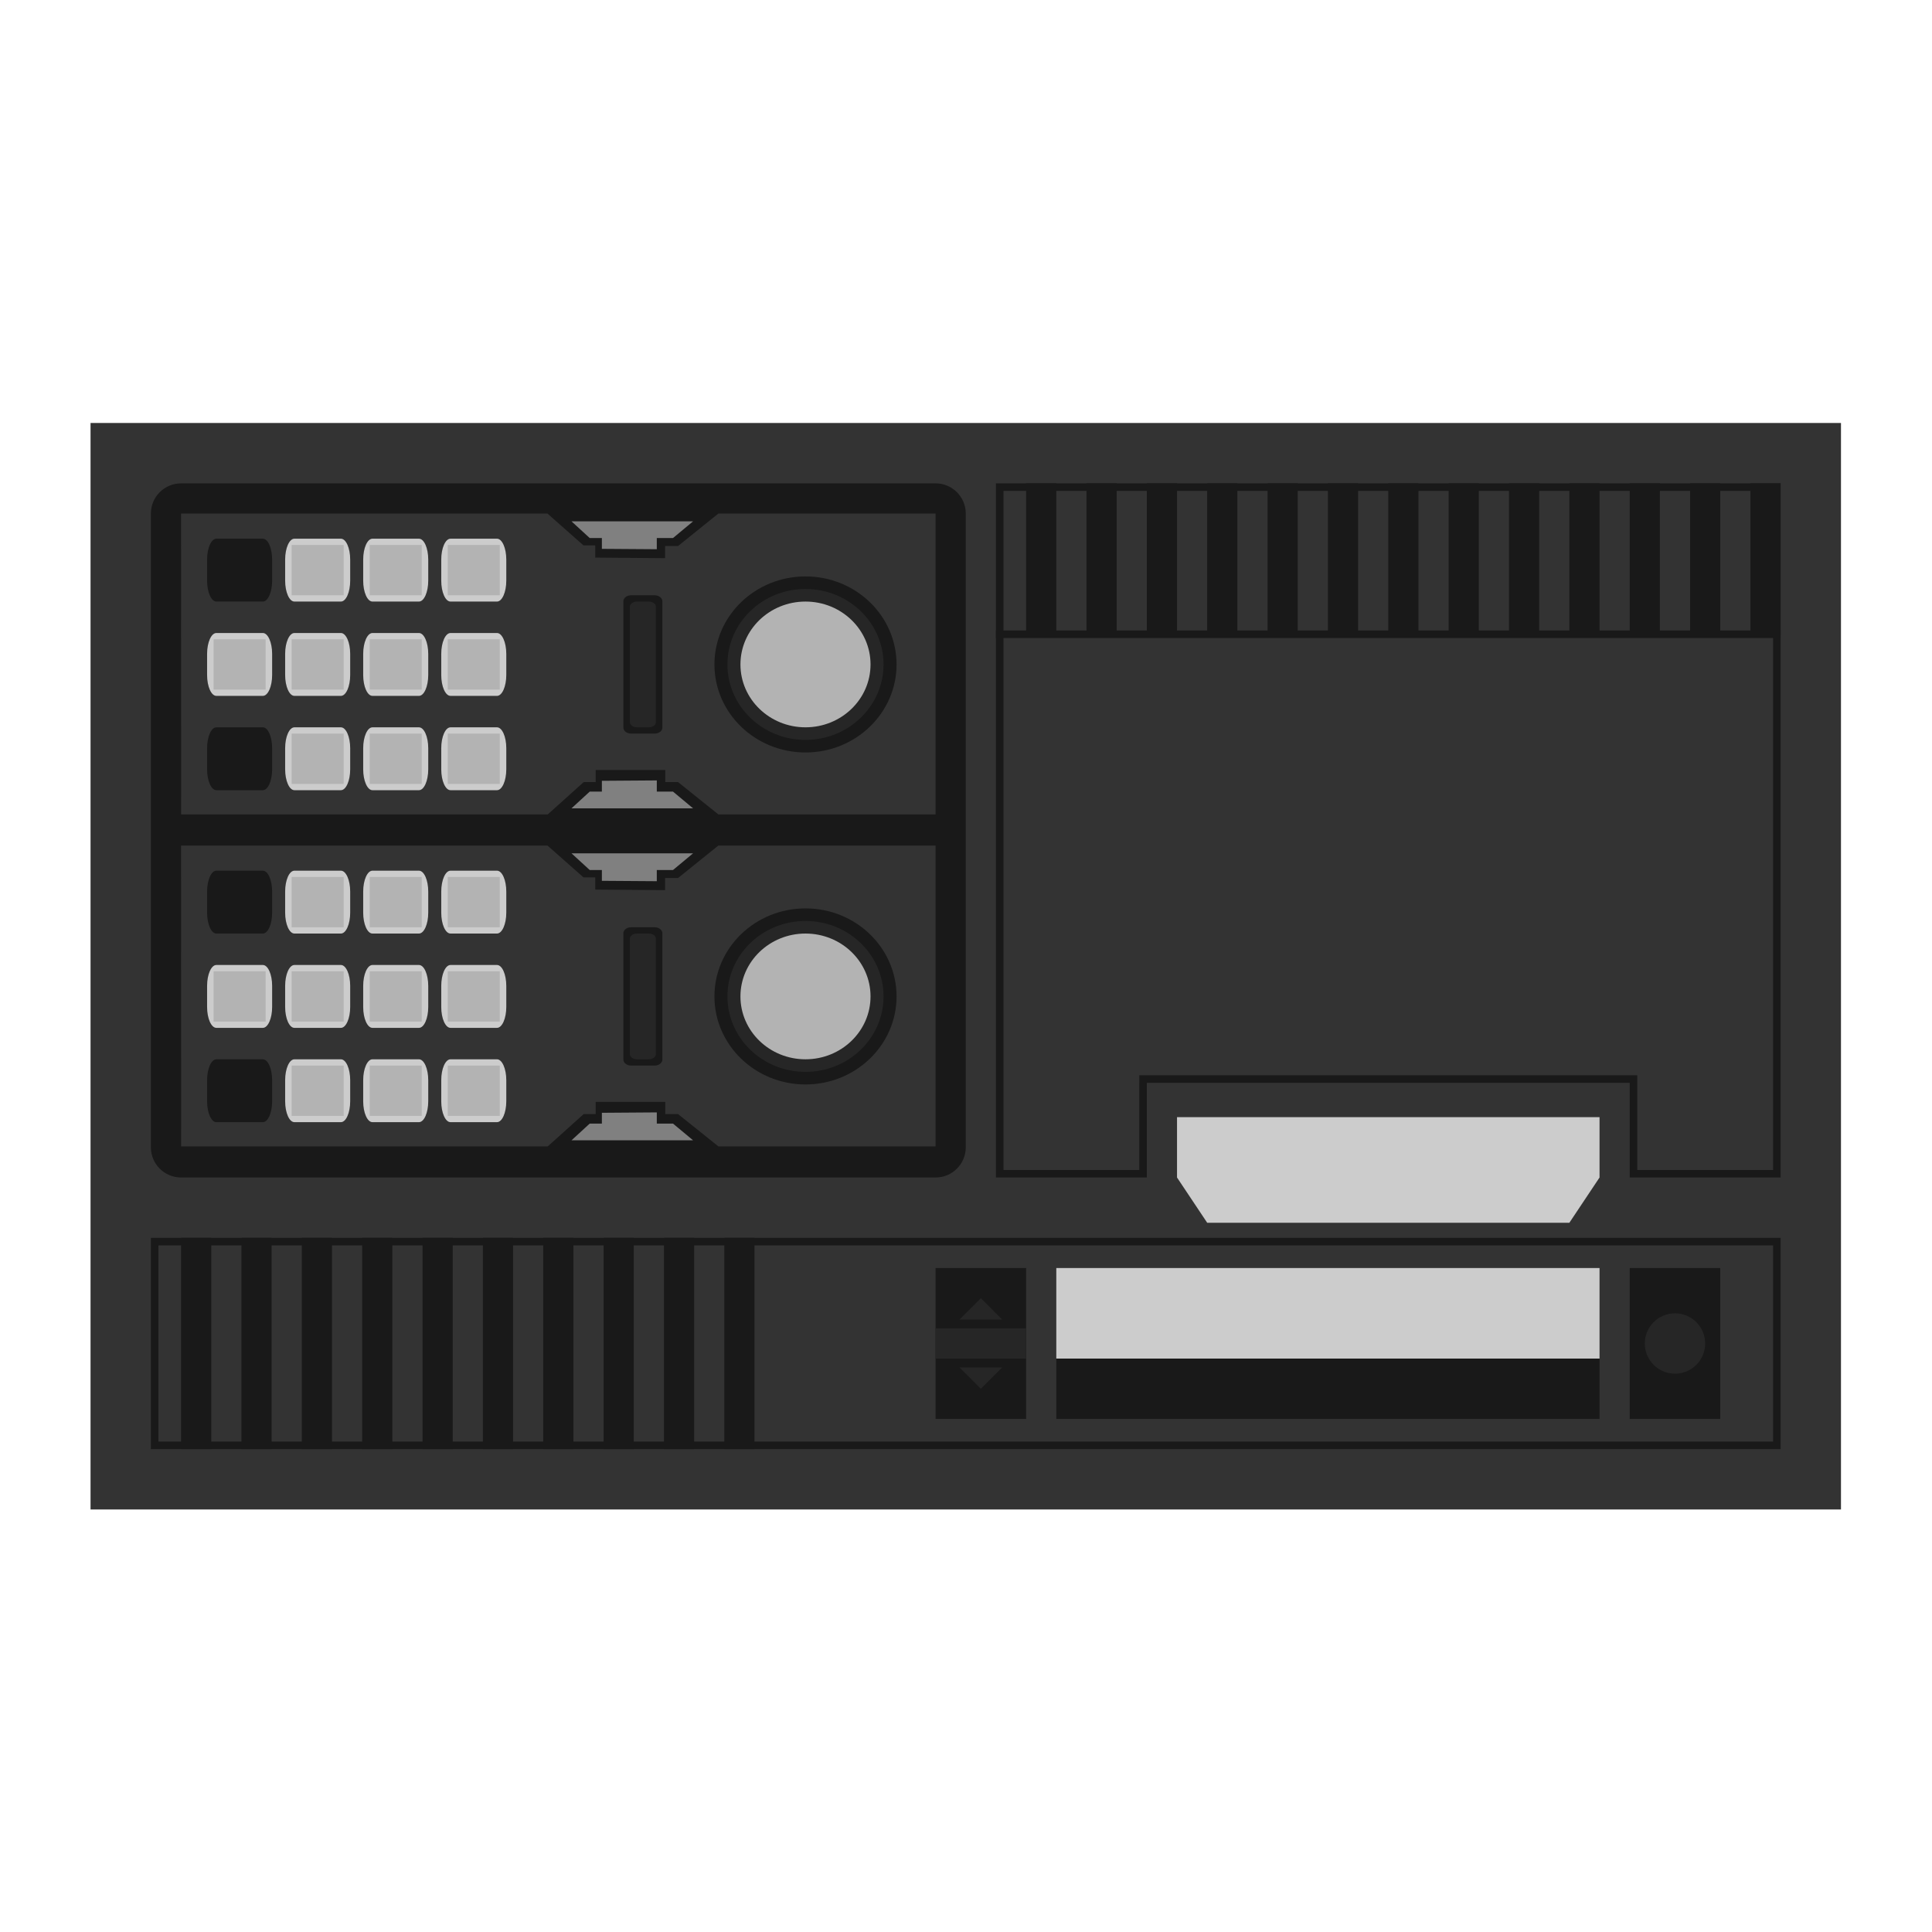 <?xml version="1.0" encoding="UTF-8" standalone="no"?>
<svg
   xmlns:dc="http://purl.org/dc/elements/1.1/"
   xmlns:cc="http://creativecommons.org/ns#"
   xmlns:rdf="http://www.w3.org/1999/02/22-rdf-syntax-ns#"
   xmlns:svg="http://www.w3.org/2000/svg"
   xmlns="http://www.w3.org/2000/svg"
   viewBox="0 0 341.333 341.333"
   height="256"
   width="256"
   xml:space="preserve"
   id="svg2"
   version="1.1"><defs
     id="defs6"><clipPath
       id="clipPath18"
       clipPathUnits="userSpaceOnUse"><path
         id="path16"
         d="M 0,256 H 256 V 0 H 0 Z" /></clipPath><clipPath
       id="clipPath26"
       clipPathUnits="userSpaceOnUse"><path
         id="path24"
         d="M 4,208 H 252 V 48 H 4 Z" /></clipPath><clipPath
       id="clipPath44"
       clipPathUnits="userSpaceOnUse"><path
         id="path42"
         d="M 0,256 H 256 V 0 H 0 Z" /></clipPath></defs><g
     transform="matrix(1.333,0,0,-1.333,0,341.333)"
     id="g10"><g
       id="g12"><g
         clip-path="url(#clipPath18)"
         id="g14"><g
           id="g20"><g
             id="g22" /><g
             id="g34"><g
               style="opacity:0.5"
               id="g32"
               clip-path="url(#clipPath26)"><g
                 id="g30"
                 transform="translate(252,208)"><path
                   id="path28"
                   style="fill:#ffffff;fill-opacity:1;fill-rule:nonzero;stroke:none"
                   d="m 0,0 h -8 -232 -8 v -8 -144 -8 h 8 232 8 v 8 144 z" /></g></g></g></g></g></g><path
       id="path36"
       style="fill:#333333;fill-opacity:1;fill-rule:nonzero;stroke:none"
       d="M 244,56 H 12 v 144 h 232 z" /><g
       id="g38"><g
         clip-path="url(#clipPath44)"
         id="g40"><g
           transform="translate(124,100)"
           id="g46"><path
             id="path48"
             style="fill:#191919;fill-opacity:1;fill-rule:nonzero;stroke:none"
             d="m 0,0 h -100 c -2.209,0 -4,1.791 -4,4 v 84 c 0,2.209 1.791,4 4,4 H 0 c 2.209,0 4,-1.791 4,-4 V 4 C 4,1.791 2.209,0 0,0" /></g><path
           id="path50"
           style="fill:#191919;fill-opacity:1;fill-rule:nonzero;stroke:none"
           d="M 236,92 H 20 V 64 H 236 Z M 235,65 H 21 v 26 h 214 z" /><path
           id="path52"
           style="fill:#191919;fill-opacity:1;fill-rule:nonzero;stroke:none"
           d="m 140,172 h -4 v 20 h 4 z" /><path
           id="path54"
           style="fill:#191919;fill-opacity:1;fill-rule:nonzero;stroke:none"
           d="m 148,172 h -4 v 20 h 4 z" /><path
           id="path56"
           style="fill:#191919;fill-opacity:1;fill-rule:nonzero;stroke:none"
           d="m 156,172 h -4 v 20 h 4 z" /><path
           id="path58"
           style="fill:#191919;fill-opacity:1;fill-rule:nonzero;stroke:none"
           d="m 164,172 h -4 v 20 h 4 z" /><path
           id="path60"
           style="fill:#191919;fill-opacity:1;fill-rule:nonzero;stroke:none"
           d="m 172,172 h -4 v 20 h 4 z" /><path
           id="path62"
           style="fill:#191919;fill-opacity:1;fill-rule:nonzero;stroke:none"
           d="m 180,172 h -4 v 20 h 4 z" /><path
           id="path64"
           style="fill:#191919;fill-opacity:1;fill-rule:nonzero;stroke:none"
           d="m 188,172 h -4 v 20 h 4 z" /><path
           id="path66"
           style="fill:#191919;fill-opacity:1;fill-rule:nonzero;stroke:none"
           d="m 196,172 h -4 v 20 h 4 z" /><path
           id="path68"
           style="fill:#191919;fill-opacity:1;fill-rule:nonzero;stroke:none"
           d="m 204,172 h -4 v 20 h 4 z" /><path
           id="path70"
           style="fill:#191919;fill-opacity:1;fill-rule:nonzero;stroke:none"
           d="m 212,172 h -4 v 20 h 4 z" /><path
           id="path72"
           style="fill:#191919;fill-opacity:1;fill-rule:nonzero;stroke:none"
           d="m 220,172 h -4 v 20 h 4 z" /><path
           id="path74"
           style="fill:#191919;fill-opacity:1;fill-rule:nonzero;stroke:none"
           d="m 228,172 h -4 v 20 h 4 z" /><path
           id="path76"
           style="fill:#191919;fill-opacity:1;fill-rule:nonzero;stroke:none"
           d="m 28,64 h -4 v 28 h 4 z" /><path
           id="path78"
           style="fill:#191919;fill-opacity:1;fill-rule:nonzero;stroke:none"
           d="m 36,64 h -4 v 28 h 4 z" /><path
           id="path80"
           style="fill:#191919;fill-opacity:1;fill-rule:nonzero;stroke:none"
           d="m 44,64 h -4 v 28 h 4 z" /><path
           id="path82"
           style="fill:#191919;fill-opacity:1;fill-rule:nonzero;stroke:none"
           d="m 52,64 h -4 v 28 h 4 z" /><path
           id="path84"
           style="fill:#191919;fill-opacity:1;fill-rule:nonzero;stroke:none"
           d="m 60,64 h -4 v 28 h 4 z" /><path
           id="path86"
           style="fill:#191919;fill-opacity:1;fill-rule:nonzero;stroke:none"
           d="m 68,64 h -4 v 28 h 4 z" /><path
           id="path88"
           style="fill:#191919;fill-opacity:1;fill-rule:nonzero;stroke:none"
           d="m 76,64 h -4 v 28 h 4 z" /><path
           id="path90"
           style="fill:#191919;fill-opacity:1;fill-rule:nonzero;stroke:none"
           d="m 84,64 h -4 v 28 h 4 z" /><path
           id="path92"
           style="fill:#191919;fill-opacity:1;fill-rule:nonzero;stroke:none"
           d="m 92,64 h -4 v 28 h 4 z" /><path
           id="path94"
           style="fill:#191919;fill-opacity:1;fill-rule:nonzero;stroke:none"
           d="m 100,64 h -4 v 28 h 4 z" /><path
           id="path96"
           style="fill:#191919;fill-opacity:1;fill-rule:nonzero;stroke:none"
           d="m 236,172 h -4 v 20 h 4 z" /><g
           transform="translate(236,192)"
           id="g98"><path
             id="path100"
             style="fill:#191919;fill-opacity:1;fill-rule:nonzero;stroke:none"
             d="m 0,0 h -104 v -92 h 20 v 12.546 h 64 V -92 H 0 Z m -1,-1 v -90 h -18 v 11.546 1 h -1 -64 -1 v -1 V -91 h -18 v 90 z" /></g><g
           transform="translate(132,172)"
           id="g102"><path
             id="path104"
             style="fill:none;stroke:#191919;stroke-width:1;stroke-linecap:butt;stroke-linejoin:miter;stroke-miterlimit:10;stroke-dasharray:none;stroke-opacity:1"
             d="M 0,0 H 104" /></g><g
           transform="translate(156,108)"
           id="g106"><path
             id="path108"
             style="fill:#cccccc;fill-opacity:1;fill-rule:nonzero;stroke:none"
             d="m 0,0 v -8 l 4,-6 h 48 l 4,6 v 8 z" /></g><path
           id="path110"
           style="fill:#cccccc;fill-opacity:1;fill-rule:nonzero;stroke:none"
           d="m 212,76 h -72 v 12 h 72 z" /><path
           id="path112"
           style="fill:#191919;fill-opacity:1;fill-rule:nonzero;stroke:none"
           d="m 212,68 h -72 v 8 h 72 z" /><path
           id="path114"
           style="fill:#191919;fill-opacity:1;fill-rule:nonzero;stroke:none"
           d="m 136,68 h -12 v 20 h 12 z" /><path
           id="path116"
           style="fill:#191919;fill-opacity:1;fill-rule:nonzero;stroke:none"
           d="m 228,68 h -12 v 20 h 12 z" /><g
           transform="translate(226,78)"
           id="g118"><path
             id="path120"
             style="fill:#262626;fill-opacity:1;fill-rule:nonzero;stroke:none"
             d="m 0,0 c 0,-2.209 -1.791,-4 -4,-4 -2.209,0 -4,1.791 -4,4 0,2.209 1.791,4 4,4 2.209,0 4,-1.791 4,-4" /></g><path
           id="path122"
           style="fill:#262626;fill-opacity:1;fill-rule:nonzero;stroke:none"
           d="m 136,76 h -12 v 4 h 12 z" /><g
           transform="translate(130,72)"
           id="g124"><path
             id="path126"
             style="fill:#262626;fill-opacity:1;fill-rule:nonzero;stroke:none"
             d="M 0,0 -2.829,2.828 H 2.828 Z" /></g><g
           transform="translate(130,84)"
           id="g128"><path
             id="path130"
             style="fill:#262626;fill-opacity:1;fill-rule:nonzero;stroke:none"
             d="M 0,0 2.828,-2.828 H -2.829 Z" /></g><g
           transform="translate(95.218,148)"
           id="g132"><path
             id="path134"
             style="fill:#191919;fill-opacity:1;fill-rule:nonzero;stroke:none"
             d="M 0,0 H 28.782 V 40 H -0.003 L -1.288,38.963 H -21.491 L -22.661,40 h -48.557 l 0.007,-40 h 48.587 l 1.139,1.027 h 20.207 z" /></g><g
           transform="translate(124,188)"
           id="g136"><path
             id="path138"
             style="fill:#333333;fill-opacity:1;fill-rule:nonzero;stroke:none"
             d="m 0,0 h -28.786 l -5.342,-4.302 h -1.722 v -1.614 l -9.257,0.078 v 1.614 h -1.556 L -51.443,0 H -100 l 0.007,-39.88 h 48.587 l 4.77,4.289 h 1.586 v 1.608 h 9.224 v -1.608 h 1.691 l 5.353,-4.289 H 0 Z" /></g><g
           transform="translate(36.069,169.39)"
           id="g140"><path
             id="path142"
             style="fill:#cccccc;fill-opacity:1;fill-rule:nonzero;stroke:none"
             d="M 0,0 V -2.78 C 0,-4.316 -0.553,-5.557 -1.234,-5.557 H -7.39 c -0.681,0 -1.231,1.241 -1.231,2.777 V 0 c 0,1.536 0.55,2.776 1.231,2.776 h 6.156 C -0.553,2.776 0,1.536 0,0" /></g><path
           id="path144"
           style="fill:#b3b3b3;fill-opacity:1;fill-rule:nonzero;stroke:none"
           d="M 35.207,171.333 H 28.31 v -6.667 h 6.897 z" /><g
           transform="translate(67.103,169.39)"
           id="g146"><path
             id="path148"
             style="fill:#cccccc;fill-opacity:1;fill-rule:nonzero;stroke:none"
             d="M 0,0 V -2.78 C 0,-4.316 -0.553,-5.557 -1.234,-5.557 H -7.39 c -0.681,0 -1.231,1.241 -1.231,2.777 V 0 c 0,1.536 0.55,2.776 1.231,2.776 h 6.156 C -0.553,2.776 0,1.536 0,0" /></g><path
           id="path150"
           style="fill:#b3b3b3;fill-opacity:1;fill-rule:nonzero;stroke:none"
           d="m 66.241,171.333 h -6.896 v -6.667 h 6.896 z" /><g
           transform="translate(120.552,168)"
           id="g152"><path
             id="path154"
             style="fill:#333333;fill-opacity:1;fill-rule:nonzero;stroke:none"
             d="m 0,0 c 0,-7.363 -6.176,-13.333 -13.793,-13.333 -7.618,0 -13.793,5.97 -13.793,13.333 0,7.363 6.175,13.333 13.793,13.333 C -6.176,13.333 0,7.363 0,0" /></g><g
           transform="translate(118.828,168.001)"
           id="g156"><path
             id="path158"
             style="fill:#191919;fill-opacity:1;fill-rule:nonzero;stroke:none"
             d="M 0,0 C -0.001,6.443 -5.404,11.666 -12.069,11.665 -18.734,11.666 -24.137,6.443 -24.138,0 -24.139,-6.444 -18.735,-11.668 -12.069,-11.668 -5.403,-11.668 0,-6.444 0,0" /></g><g
           transform="translate(117.103,168)"
           id="g160"><path
             id="path162"
             style="fill:#262626;fill-opacity:1;fill-rule:nonzero;stroke:none"
             d="m 0,0 c 0,-5.523 -4.632,-10 -10.345,-10 -5.713,0 -10.345,4.477 -10.345,10 0,5.523 4.632,10 10.345,10 C -4.632,10 0,5.523 0,0" /></g><g
           transform="translate(115.379,167.999)"
           id="g164"><path
             id="path166"
             style="fill:#b3b3b3;fill-opacity:1;fill-rule:nonzero;stroke:none"
             d="m 0,0 c 0,4.602 -3.858,8.334 -8.619,8.335 -4.762,0 -8.623,-3.731 -8.623,-8.335 0.001,-4.603 3.862,-8.333 8.623,-8.332 C -3.859,-8.331 -0.001,-4.601 0,0" /></g><g
           transform="translate(91.859,186.966)"
           id="g168"><path
             id="path170"
             style="fill:#808080;fill-opacity:1;fill-rule:nonzero;stroke:none"
             d="m 0,0 h -16.113 l 2.412,-2.211 h 1.614 v -1.433 l 7.28,-0.051 v 1.484 h 2.149 z" /></g><g
           transform="translate(91.859,148.929)"
           id="g172"><path
             id="path174"
             style="fill:#808080;fill-opacity:1;fill-rule:nonzero;stroke:none"
             d="m 0,0 -2.658,2.214 h -2.149 v 1.485 l -7.28,-0.052 V 2.214 h -1.614 L -16.113,0 Z" /></g><g
           transform="translate(87.793,176.37)"
           id="g176"><path
             id="path178"
             style="fill:#191919;fill-opacity:1;fill-rule:nonzero;stroke:none"
             d="m 0,0 v -16.739 c 0,-0.442 -0.464,-0.797 -1.037,-0.797 H -4.14 c -0.572,0 -1.032,0.355 -1.032,0.797 V 0 c 0,0.442 0.46,0.797 1.032,0.797 h 3.103 C -0.464,0.797 0,0.442 0,0" /></g><g
           transform="translate(86.931,175.655)"
           id="g180"><path
             id="path182"
             style="fill:#262626;fill-opacity:1;fill-rule:nonzero;stroke:none"
             d="M 0,0 C 0,0.375 -0.428,0.679 -0.958,0.679 H -2.495 C -3.025,0.679 -3.448,0.375 -3.448,0 v -15.31 c 0,-0.375 0.423,-0.678 0.953,-0.678 h 1.537 c 0.53,0 0.958,0.303 0.958,0.678 z" /></g><g
           transform="translate(67.103,181.89)"
           id="g184"><path
             id="path186"
             style="fill:#cccccc;fill-opacity:1;fill-rule:nonzero;stroke:none"
             d="M 0,0 V -2.78 C 0,-4.316 -0.553,-5.557 -1.234,-5.557 H -7.39 c -0.681,0 -1.231,1.241 -1.231,2.777 V 0 c 0,1.536 0.55,2.776 1.231,2.776 h 6.156 C -0.553,2.776 0,1.536 0,0" /></g><path
           id="path188"
           style="fill:#b3b3b3;fill-opacity:1;fill-rule:nonzero;stroke:none"
           d="m 66.241,183.833 h -6.896 v -6.667 h 6.896 z" /><g
           transform="translate(56.758,181.89)"
           id="g190"><path
             id="path192"
             style="fill:#cccccc;fill-opacity:1;fill-rule:nonzero;stroke:none"
             d="M 0,0 V -2.78 C 0,-4.316 -0.553,-5.557 -1.234,-5.557 H -7.39 c -0.681,0 -1.231,1.241 -1.231,2.777 V 0 c 0,1.536 0.55,2.776 1.231,2.776 h 6.156 C -0.553,2.776 0,1.536 0,0" /></g><path
           id="path194"
           style="fill:#b3b3b3;fill-opacity:1;fill-rule:nonzero;stroke:none"
           d="M 55.896,183.833 H 49 v -6.667 h 6.896 z" /><g
           transform="translate(46.414,181.89)"
           id="g196"><path
             id="path198"
             style="fill:#cccccc;fill-opacity:1;fill-rule:nonzero;stroke:none"
             d="M 0,0 V -2.78 C 0,-4.316 -0.553,-5.557 -1.234,-5.557 H -7.39 c -0.681,0 -1.231,1.241 -1.231,2.777 V 0 c 0,1.536 0.55,2.776 1.231,2.776 h 6.156 C -0.553,2.776 0,1.536 0,0" /></g><path
           id="path200"
           style="fill:#b3b3b3;fill-opacity:1;fill-rule:nonzero;stroke:none"
           d="m 45.552,183.833 h -6.896 v -6.667 h 6.896 z" /><g
           transform="translate(36.069,181.89)"
           id="g202"><path
             id="path204"
             style="fill:#191919;fill-opacity:1;fill-rule:nonzero;stroke:none"
             d="M 0,0 V -2.78 C 0,-4.316 -0.553,-5.557 -1.234,-5.557 H -7.39 c -0.681,0 -1.231,1.241 -1.231,2.777 V 0 c 0,1.536 0.55,2.776 1.231,2.776 h 6.156 C -0.553,2.776 0,1.536 0,0" /></g><g
           transform="translate(56.758,169.39)"
           id="g206"><path
             id="path208"
             style="fill:#cccccc;fill-opacity:1;fill-rule:nonzero;stroke:none"
             d="M 0,0 V -2.78 C 0,-4.316 -0.553,-5.557 -1.234,-5.557 H -7.39 c -0.681,0 -1.231,1.241 -1.231,2.777 V 0 c 0,1.536 0.55,2.776 1.231,2.776 h 6.156 C -0.553,2.776 0,1.536 0,0" /></g><path
           id="path210"
           style="fill:#b3b3b3;fill-opacity:1;fill-rule:nonzero;stroke:none"
           d="M 55.896,171.333 H 49 v -6.667 h 6.896 z" /><g
           transform="translate(46.414,169.39)"
           id="g212"><path
             id="path214"
             style="fill:#cccccc;fill-opacity:1;fill-rule:nonzero;stroke:none"
             d="M 0,0 V -2.78 C 0,-4.316 -0.553,-5.557 -1.234,-5.557 H -7.39 c -0.681,0 -1.231,1.241 -1.231,2.777 V 0 c 0,1.536 0.55,2.776 1.231,2.776 h 6.156 C -0.553,2.776 0,1.536 0,0" /></g><path
           id="path216"
           style="fill:#b3b3b3;fill-opacity:1;fill-rule:nonzero;stroke:none"
           d="m 45.552,171.333 h -6.896 v -6.667 h 6.896 z" /><g
           transform="translate(36.069,156.89)"
           id="g218"><path
             id="path220"
             style="fill:#191919;fill-opacity:1;fill-rule:nonzero;stroke:none"
             d="M 0,0 V -2.78 C 0,-4.316 -0.553,-5.557 -1.234,-5.557 H -7.39 c -0.681,0 -1.231,1.241 -1.231,2.777 V 0 c 0,1.536 0.55,2.776 1.231,2.776 h 6.156 C -0.553,2.776 0,1.536 0,0" /></g><g
           transform="translate(67.103,156.89)"
           id="g222"><path
             id="path224"
             style="fill:#cccccc;fill-opacity:1;fill-rule:nonzero;stroke:none"
             d="M 0,0 V -2.78 C 0,-4.316 -0.553,-5.557 -1.234,-5.557 H -7.39 c -0.681,0 -1.231,1.241 -1.231,2.777 V 0 c 0,1.536 0.55,2.776 1.231,2.776 h 6.156 C -0.553,2.776 0,1.536 0,0" /></g><path
           id="path226"
           style="fill:#b3b3b3;fill-opacity:1;fill-rule:nonzero;stroke:none"
           d="m 66.241,158.833 h -6.896 v -6.667 h 6.896 z" /><g
           transform="translate(56.758,156.89)"
           id="g228"><path
             id="path230"
             style="fill:#cccccc;fill-opacity:1;fill-rule:nonzero;stroke:none"
             d="M 0,0 V -2.78 C 0,-4.316 -0.553,-5.557 -1.234,-5.557 H -7.39 c -0.681,0 -1.231,1.241 -1.231,2.777 V 0 c 0,1.536 0.55,2.776 1.231,2.776 h 6.156 C -0.553,2.776 0,1.536 0,0" /></g><path
           id="path232"
           style="fill:#b3b3b3;fill-opacity:1;fill-rule:nonzero;stroke:none"
           d="M 55.896,158.833 H 49 v -6.667 h 6.896 z" /><g
           transform="translate(46.414,156.89)"
           id="g234"><path
             id="path236"
             style="fill:#cccccc;fill-opacity:1;fill-rule:nonzero;stroke:none"
             d="M 0,0 V -2.78 C 0,-4.316 -0.553,-5.557 -1.234,-5.557 H -7.39 c -0.681,0 -1.231,1.241 -1.231,2.777 V 0 c 0,1.536 0.55,2.776 1.231,2.776 h 6.156 C -0.553,2.776 0,1.536 0,0" /></g><path
           id="path238"
           style="fill:#b3b3b3;fill-opacity:1;fill-rule:nonzero;stroke:none"
           d="m 45.552,158.833 h -6.896 v -6.667 h 6.896 z" /><g
           transform="translate(95.218,104)"
           id="g240"><path
             id="path242"
             style="fill:#191919;fill-opacity:1;fill-rule:nonzero;stroke:none"
             d="M 0,0 H 28.782 V 40 H -0.003 L -1.288,38.963 H -21.491 L -22.661,40 h -48.557 l 0.007,-40 h 48.587 l 1.139,1.027 h 20.207 z" /></g><g
           transform="translate(124,144)"
           id="g244"><path
             id="path246"
             style="fill:#333333;fill-opacity:1;fill-rule:nonzero;stroke:none"
             d="m 0,0 h -28.786 l -5.342,-4.302 h -1.722 v -1.614 l -9.257,0.078 v 1.614 h -1.556 L -51.443,0 H -100 l 0.007,-39.88 h 48.587 l 4.77,4.289 h 1.586 v 1.608 h 9.224 v -1.608 h 1.691 l 5.353,-4.289 H 0 Z" /></g><g
           transform="translate(36.069,125.39)"
           id="g248"><path
             id="path250"
             style="fill:#cccccc;fill-opacity:1;fill-rule:nonzero;stroke:none"
             d="M 0,0 V -2.779 C 0,-4.316 -0.553,-5.557 -1.234,-5.557 H -7.39 c -0.681,0 -1.231,1.241 -1.231,2.778 V 0 c 0,1.537 0.55,2.777 1.231,2.777 h 6.156 C -0.553,2.777 0,1.537 0,0" /></g><path
           id="path252"
           style="fill:#b3b3b3;fill-opacity:1;fill-rule:nonzero;stroke:none"
           d="M 35.207,127.333 H 28.31 v -6.667 h 6.897 z" /><g
           transform="translate(67.103,125.39)"
           id="g254"><path
             id="path256"
             style="fill:#cccccc;fill-opacity:1;fill-rule:nonzero;stroke:none"
             d="M 0,0 V -2.779 C 0,-4.316 -0.553,-5.557 -1.234,-5.557 H -7.39 c -0.681,0 -1.231,1.241 -1.231,2.778 V 0 c 0,1.537 0.55,2.777 1.231,2.777 h 6.156 C -0.553,2.777 0,1.537 0,0" /></g><path
           id="path258"
           style="fill:#b3b3b3;fill-opacity:1;fill-rule:nonzero;stroke:none"
           d="m 66.241,127.333 h -6.896 v -6.667 h 6.896 z" /><g
           transform="translate(120.552,124)"
           id="g260"><path
             id="path262"
             style="fill:#333333;fill-opacity:1;fill-rule:nonzero;stroke:none"
             d="m 0,0 c 0,-7.363 -6.176,-13.333 -13.793,-13.333 -7.618,0 -13.793,5.97 -13.793,13.333 0,7.363 6.175,13.333 13.793,13.333 C -6.176,13.333 0,7.363 0,0" /></g><g
           transform="translate(118.828,124.002)"
           id="g264"><path
             id="path266"
             style="fill:#191919;fill-opacity:1;fill-rule:nonzero;stroke:none"
             d="m 0,0 c -0.001,6.442 -5.404,11.665 -12.069,11.665 -6.665,0 -12.068,-5.223 -12.069,-11.665 -10e-4,-6.444 5.403,-11.669 12.069,-11.669 C -5.403,-11.669 0,-6.444 0,0" /></g><g
           transform="translate(117.103,124)"
           id="g268"><path
             id="path270"
             style="fill:#262626;fill-opacity:1;fill-rule:nonzero;stroke:none"
             d="m 0,0 c 0,-5.522 -4.632,-10 -10.345,-10 -5.713,0 -10.345,4.478 -10.345,10 0,5.523 4.632,10 10.345,10 C -4.632,10 0,5.523 0,0" /></g><g
           transform="translate(115.379,123.998)"
           id="g272"><path
             id="path274"
             style="fill:#b3b3b3;fill-opacity:1;fill-rule:nonzero;stroke:none"
             d="M 0,0 C 0,4.603 -3.858,8.334 -8.619,8.335 -13.381,8.336 -17.242,4.604 -17.242,0 -17.241,-4.602 -13.38,-8.332 -8.619,-8.331 -3.859,-8.33 -0.001,-4.601 0,0" /></g><g
           transform="translate(91.859,142.966)"
           id="g276"><path
             id="path278"
             style="fill:#808080;fill-opacity:1;fill-rule:nonzero;stroke:none"
             d="m 0,0 h -16.113 l 2.412,-2.211 h 1.614 v -1.433 l 7.28,-0.051 v 1.484 h 2.149 z" /></g><g
           transform="translate(91.859,104.929)"
           id="g280"><path
             id="path282"
             style="fill:#808080;fill-opacity:1;fill-rule:nonzero;stroke:none"
             d="m 0,0 -2.658,2.214 h -2.149 v 1.485 l -7.28,-0.052 V 2.214 h -1.614 L -16.113,0 Z" /></g><g
           transform="translate(87.793,132.37)"
           id="g284"><path
             id="path286"
             style="fill:#191919;fill-opacity:1;fill-rule:nonzero;stroke:none"
             d="m 0,0 v -16.739 c 0,-0.442 -0.464,-0.798 -1.037,-0.798 H -4.14 c -0.572,0 -1.032,0.356 -1.032,0.798 V 0 c 0,0.442 0.46,0.797 1.032,0.797 h 3.103 C -0.464,0.797 0,0.442 0,0" /></g><g
           transform="translate(86.931,131.655)"
           id="g288"><path
             id="path290"
             style="fill:#262626;fill-opacity:1;fill-rule:nonzero;stroke:none"
             d="M 0,0 C 0,0.375 -0.428,0.679 -0.958,0.679 H -2.495 C -3.025,0.679 -3.448,0.375 -3.448,0 v -15.309 c 0,-0.376 0.423,-0.679 0.953,-0.679 h 1.537 c 0.53,0 0.958,0.303 0.958,0.679 z" /></g><g
           transform="translate(67.103,137.89)"
           id="g292"><path
             id="path294"
             style="fill:#cccccc;fill-opacity:1;fill-rule:nonzero;stroke:none"
             d="M 0,0 V -2.78 C 0,-4.316 -0.553,-5.557 -1.234,-5.557 H -7.39 c -0.681,0 -1.231,1.241 -1.231,2.777 V 0 c 0,1.536 0.55,2.776 1.231,2.776 h 6.156 C -0.553,2.776 0,1.536 0,0" /></g><path
           id="path296"
           style="fill:#b3b3b3;fill-opacity:1;fill-rule:nonzero;stroke:none"
           d="m 66.241,139.833 h -6.896 v -6.667 h 6.896 z" /><g
           transform="translate(56.758,137.89)"
           id="g298"><path
             id="path300"
             style="fill:#cccccc;fill-opacity:1;fill-rule:nonzero;stroke:none"
             d="M 0,0 V -2.78 C 0,-4.316 -0.553,-5.557 -1.234,-5.557 H -7.39 c -0.681,0 -1.231,1.241 -1.231,2.777 V 0 c 0,1.536 0.55,2.776 1.231,2.776 h 6.156 C -0.553,2.776 0,1.536 0,0" /></g><path
           id="path302"
           style="fill:#b3b3b3;fill-opacity:1;fill-rule:nonzero;stroke:none"
           d="M 55.896,139.833 H 49 v -6.667 h 6.896 z" /><g
           transform="translate(46.414,137.89)"
           id="g304"><path
             id="path306"
             style="fill:#cccccc;fill-opacity:1;fill-rule:nonzero;stroke:none"
             d="M 0,0 V -2.78 C 0,-4.316 -0.553,-5.557 -1.234,-5.557 H -7.39 c -0.681,0 -1.231,1.241 -1.231,2.777 V 0 c 0,1.536 0.55,2.776 1.231,2.776 h 6.156 C -0.553,2.776 0,1.536 0,0" /></g><path
           id="path308"
           style="fill:#b3b3b3;fill-opacity:1;fill-rule:nonzero;stroke:none"
           d="m 45.552,139.833 h -6.896 v -6.667 h 6.896 z" /><g
           transform="translate(36.069,137.89)"
           id="g310"><path
             id="path312"
             style="fill:#191919;fill-opacity:1;fill-rule:nonzero;stroke:none"
             d="M 0,0 V -2.78 C 0,-4.316 -0.553,-5.557 -1.234,-5.557 H -7.39 c -0.681,0 -1.231,1.241 -1.231,2.777 V 0 c 0,1.536 0.55,2.776 1.231,2.776 h 6.156 C -0.553,2.776 0,1.536 0,0" /></g><g
           transform="translate(56.758,125.39)"
           id="g314"><path
             id="path316"
             style="fill:#cccccc;fill-opacity:1;fill-rule:nonzero;stroke:none"
             d="M 0,0 V -2.779 C 0,-4.316 -0.553,-5.557 -1.234,-5.557 H -7.39 c -0.681,0 -1.231,1.241 -1.231,2.778 V 0 c 0,1.537 0.55,2.777 1.231,2.777 h 6.156 C -0.553,2.777 0,1.537 0,0" /></g><path
           id="path318"
           style="fill:#b3b3b3;fill-opacity:1;fill-rule:nonzero;stroke:none"
           d="M 55.896,127.333 H 49 v -6.667 h 6.896 z" /><g
           transform="translate(46.414,125.39)"
           id="g320"><path
             id="path322"
             style="fill:#cccccc;fill-opacity:1;fill-rule:nonzero;stroke:none"
             d="M 0,0 V -2.779 C 0,-4.316 -0.553,-5.557 -1.234,-5.557 H -7.39 c -0.681,0 -1.231,1.241 -1.231,2.778 V 0 c 0,1.537 0.55,2.777 1.231,2.777 h 6.156 C -0.553,2.777 0,1.537 0,0" /></g><path
           id="path324"
           style="fill:#b3b3b3;fill-opacity:1;fill-rule:nonzero;stroke:none"
           d="m 45.552,127.333 h -6.896 v -6.667 h 6.896 z" /><g
           transform="translate(36.069,112.89)"
           id="g326"><path
             id="path328"
             style="fill:#191919;fill-opacity:1;fill-rule:nonzero;stroke:none"
             d="M 0,0 V -2.779 C 0,-4.316 -0.553,-5.557 -1.234,-5.557 H -7.39 c -0.681,0 -1.231,1.241 -1.231,2.778 V 0 c 0,1.537 0.55,2.777 1.231,2.777 h 6.156 C -0.553,2.777 0,1.537 0,0" /></g><g
           transform="translate(67.103,112.89)"
           id="g330"><path
             id="path332"
             style="fill:#cccccc;fill-opacity:1;fill-rule:nonzero;stroke:none"
             d="M 0,0 V -2.779 C 0,-4.316 -0.553,-5.557 -1.234,-5.557 H -7.39 c -0.681,0 -1.231,1.241 -1.231,2.778 V 0 c 0,1.537 0.55,2.777 1.231,2.777 h 6.156 C -0.553,2.777 0,1.537 0,0" /></g><path
           id="path334"
           style="fill:#b3b3b3;fill-opacity:1;fill-rule:nonzero;stroke:none"
           d="m 66.241,114.833 h -6.896 v -6.666 h 6.896 z" /><g
           transform="translate(56.758,112.89)"
           id="g336"><path
             id="path338"
             style="fill:#cccccc;fill-opacity:1;fill-rule:nonzero;stroke:none"
             d="M 0,0 V -2.779 C 0,-4.316 -0.553,-5.557 -1.234,-5.557 H -7.39 c -0.681,0 -1.231,1.241 -1.231,2.778 V 0 c 0,1.537 0.55,2.777 1.231,2.777 h 6.156 C -0.553,2.777 0,1.537 0,0" /></g><path
           id="path340"
           style="fill:#b3b3b3;fill-opacity:1;fill-rule:nonzero;stroke:none"
           d="M 55.896,114.833 H 49 v -6.666 h 6.896 z" /><g
           transform="translate(46.414,112.89)"
           id="g342"><path
             id="path344"
             style="fill:#cccccc;fill-opacity:1;fill-rule:nonzero;stroke:none"
             d="M 0,0 V -2.779 C 0,-4.316 -0.553,-5.557 -1.234,-5.557 H -7.39 c -0.681,0 -1.231,1.241 -1.231,2.778 V 0 c 0,1.537 0.55,2.777 1.231,2.777 h 6.156 C -0.553,2.777 0,1.537 0,0" /></g><path
           id="path346"
           style="fill:#b3b3b3;fill-opacity:1;fill-rule:nonzero;stroke:none"
           d="m 45.552,114.833 h -6.896 v -6.666 h 6.896 z" /></g></g></g></svg>
